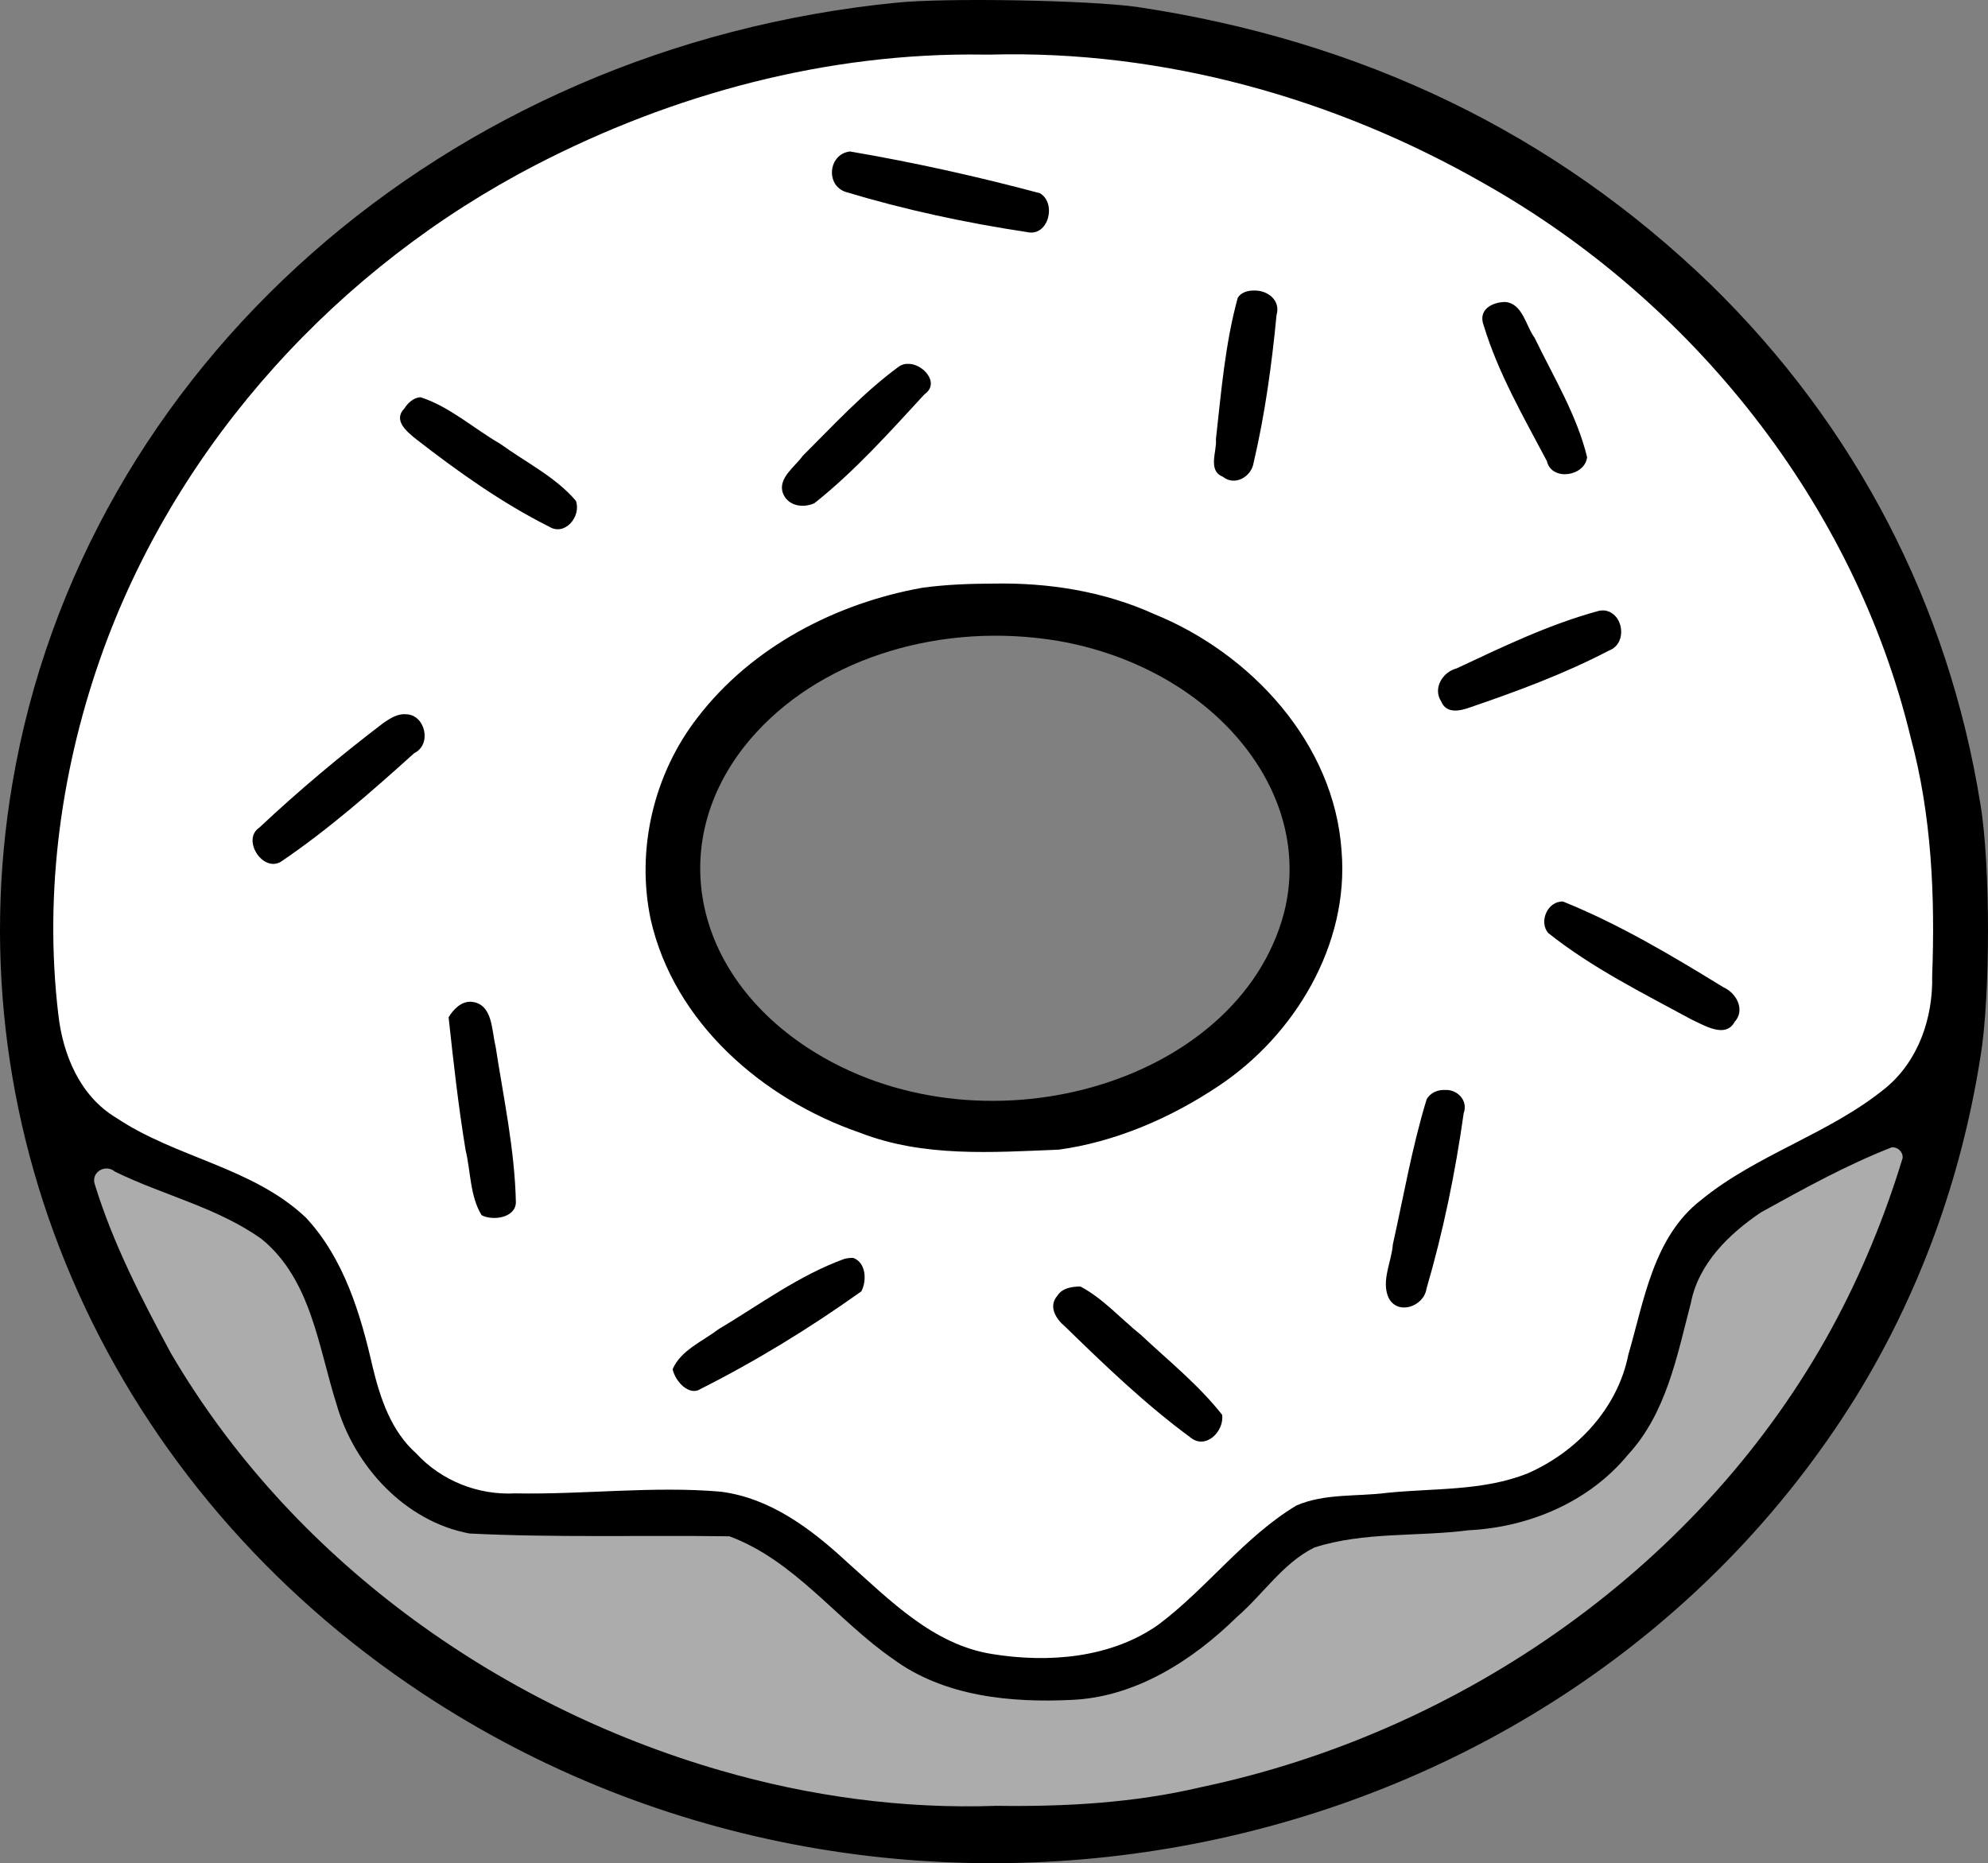 <?xml version="1.0" encoding="UTF-8" standalone="no"?>
<!-- Svg Vector Icons : http://www.onlinewebfonts.com/icon -->

<svg
   version="1.1"
   x="0px"
   y="0px"
   viewBox="0 0 236.075 221.273"
   enable-background="new 0 0 256 256"
   xml:space="preserve"
   id="svg16"
   sodipodi:docname="donut.svg"
   width="236.075"
   height="221.273"
   inkscape:export-filename="donut.png"
   inkscape:export-xdpi="208.20488"
   inkscape:export-ydpi="208.20488"
   inkscape:version="1.3 (0e150ed6c4, 2023-07-21)"
   xmlns:inkscape="http://www.inkscape.org/namespaces/inkscape"
   xmlns:sodipodi="http://sodipodi.sourceforge.net/DTD/sodipodi-0.dtd"
   xmlns="http://www.w3.org/2000/svg"
   xmlns:svg="http://www.w3.org/2000/svg"><rect x="0" y="0" width="236.075" height="221.273" fill="#808080" stroke="none"/><defs
   id="defs16" /><sodipodi:namedview
   id="namedview16"
   pagecolor="#ffffff"
   bordercolor="#666666"
   borderopacity="1.0"
   inkscape:showpageshadow="2"
   inkscape:pageopacity="0.0"
   inkscape:pagecheckerboard="0"
   inkscape:deskcolor="#d1d1d1"
   inkscape:zoom="3.2382812"
   inkscape:cx="99.74427"
   inkscape:cy="110.70688"
   inkscape:window-width="1920"
   inkscape:window-height="1011"
   inkscape:window-x="0"
   inkscape:window-y="0"
   inkscape:window-maximized="1"
   inkscape:current-layer="g14" />&#10;&#10;<g
   id="g16"
   transform="translate(-10.025,-17.383)"><g
     id="g15"><g
       id="g14"><path
         fill="#000000"
         d="m 116.5,17.7 c -53.6,5.3 -96.6,43.2 -105,92.7 -7.1,41.8 11.8,83.7 48.7,108.1 56.6,37.4 135.2,21.1 170.2,-35.2 7.4,-12 12.5,-25.7 14.8,-40.4 1.2,-7.1 1.2,-22.9 0,-30 -3.8,-23.7 -14.8,-44.9 -32,-61.7 -18.6,-18 -41.4,-29 -68.2,-33 -5.8,-0.8 -22.6,-1.1 -28.5,-0.5 z m 26.3,7.8 c 55.1,7.2 96.1,51.1 96,102.9 0,13.7 -2.2,17 -14.9,23.3 -14.6,7.2 -17.8,10.7 -20.4,22.6 -0.6,3 -1.8,6.6 -2.4,8 -2.4,4.8 -7.2,8.6 -12.8,10.2 -1.2,0.3 -6.6,0.8 -11.8,1.1 -5.2,0.2 -10.2,0.6 -11,0.9 -3.1,0.9 -5.8,3 -11.8,9 -4.9,5 -6.6,6.4 -9.1,7.6 -7.1,3.3 -16.4,3.1 -23.1,-0.5 -1.6,-0.8 -4.9,-3.4 -7.5,-5.9 -8.4,-7.8 -10.6,-9.3 -16.9,-10.9 -2.6,-0.6 -4.2,-0.7 -11.8,-0.4 -15.9,0.7 -18.1,0.6 -21,-0.9 -2.9,-1.4 -5.8,-4.3 -7.3,-7.2 -0.5,-1.1 -1.5,-4.2 -2.1,-6.9 -1.3,-6 -2.5,-9.2 -4.7,-12.8 -3.1,-5.3 -6.6,-7.8 -15,-11.1 -10.5,-4 -13.4,-6 -15.8,-10.7 C 17.5,139.9 16.7,129 17.7,118.7 21.2,84.3 42.6,53.8 75,37.3 c 11.8,-6.1 26,-10.4 38.7,-11.8 2.4,-0.2 5.1,-0.6 6,-0.6 2.9,-0.4 19.1,0 23.1,0.6 z m 90.8,133.6 c -11.7,34.4 -42.3,61 -80.1,69.4 -8.5,1.9 -14.6,2.5 -25.4,2.5 -10.8,0 -16.8,-0.6 -25.4,-2.5 -28.6,-6.4 -53.2,-23 -68.9,-46.5 -1.5,-2.2 -4,-6.6 -5.6,-9.8 -2.9,-5.7 -6.6,-14.7 -6.1,-15.1 0.1,-0.1 1.1,0.2 2.1,0.7 1,0.5 4,1.8 6.6,2.7 2.6,1 5.7,2.3 6.8,2.8 4.8,2.5 8,7.1 9.5,13.9 2.6,11.9 5.7,16.9 12.7,21.1 3.9,2.3 6.2,2.7 14.1,2.5 4.1,-0.1 10.7,-0.2 14.8,-0.2 7.4,0 7.4,0 10.5,1.4 2.3,1.1 4.4,2.7 8.1,6.2 7.4,7.1 10.3,9 16.8,11 4.6,1.4 14.4,1.6 18.6,0.2 6.6,-2 11.4,-5.4 17.8,-12.2 5.4,-6 5.6,-6 16.8,-6.6 6.7,-0.3 10.2,-0.6 12.9,-1.3 10.9,-2.8 18,-10.7 20.4,-22.4 1.5,-7.2 2.1,-8.6 5.1,-11.6 2.4,-2.4 4.1,-3.5 11.1,-7 4.6,-2.3 8.4,-4.2 8.4,-4.1 -0.1,0.3 -0.7,2.4 -1.6,4.9 z"
         id="path1"
         style="opacity:1" /><path
         fill="#000000"
         d="m 108.9,35.4 c -1.5,1.4 -1.5,3.6 -0.1,5 0.8,0.8 3.3,1.5 12.2,3.5 12.4,2.7 13,2.7 14.4,-0.1 0.9,-2 -0.2,-4.2 -2.6,-4.8 -3.5,-0.9 -21,-4.7 -21.9,-4.7 -0.5,-0.1 -1.4,0.4 -2,1.1 z"
         id="path2"
         style="opacity:1" /><path
         fill="#000000"
         d="m 156.4,51.9 c -0.6,0.8 -1.2,3.4 -2.2,10.6 -0.7,5.3 -1.2,10.1 -1,10.7 0.4,1.6 3.1,2.8 4.6,2.1 0.6,-0.3 1.4,-1 1.8,-1.6 0.6,-1 3.1,-16.9 3.1,-19.8 0,-2.7 -4.6,-4.2 -6.3,-2 z"
         id="path3"
         style="opacity:1" /><path
         fill="#000000"
         d="m 186.4,52.9 c -2.2,1.5 -1.9,2.9 2.4,11.9 2.2,4.6 4.4,8.8 4.9,9.2 2.1,1.8 5.9,0.1 5.9,-2.6 0,-1.7 -8,-18.1 -9.1,-18.7 -1.4,-0.7 -3,-0.6 -4.1,0.2 z"
         id="path4"
         style="opacity:1" /><path
         fill="#000000"
         d="m 108.9,66.6 c -7.8,7.6 -8.1,8.3 -6.2,10.7 0.7,0.9 1.3,1.2 2.7,1.2 1.7,0 2.2,-0.4 9,-7.1 5.9,-5.8 7.2,-7.2 7.2,-8.3 0,-1.8 -1.9,-3.6 -3.9,-3.6 -1.4,0.1 -2.3,0.8 -8.8,7.1 z"
         id="path5"
         style="opacity:1" /><path
         fill="#000000"
         d="m 58.8,63.9 c -1.7,0.9 -2.6,2.7 -2.1,4.3 0.6,1.8 17.3,13.1 19.4,13.1 2.9,0 4.6,-3.9 2.6,-5.9 C 77.5,74.2 62,63.9 60.9,63.6 c -0.5,-0.2 -1.4,0 -2.1,0.3 z"
         id="path6"
         style="opacity:1" /><path
         fill="#000000"
         d="m 119.8,86.1 c -10.9,1.8 -21.6,7.8 -27.5,15.5 -15.4,20.4 -2.9,46.5 25.3,52.9 4.1,0.9 15.9,1.1 19.9,0.2 13.9,-3 24.7,-10.7 29.8,-21.1 9.6,-19.8 -3.8,-41.6 -28.9,-47.1 -4.5,-1 -13.8,-1.2 -18.6,-0.4 z m 15.9,7.4 c 18.3,3.2 30.5,17.9 26.8,32.3 -5.4,20.5 -36.3,29.3 -56.6,16 -14.3,-9.4 -16.9,-25.7 -6,-37.5 8.2,-8.9 22.1,-13.1 35.8,-10.8 z"
         id="path7"
         style="opacity:1" /><path
         fill="#000000"
         d="m 190.2,92.4 c -4.9,2.1 -9.1,4.1 -9.6,4.7 -1.7,2 -0.6,5.2 1.9,5.7 1.1,0.2 3.1,-0.5 9.4,-3 9.8,-4.1 10.3,-4.3 11.3,-5.7 1.3,-2.1 -0.5,-5.4 -3,-5.3 -0.7,-0.1 -5.2,1.6 -10,3.6 z"
         id="path8"
         style="opacity:1" /><path
         fill="#000000"
         d="m 48.2,107.9 c -4.4,3.7 -8.3,7.1 -8.6,7.5 -1.6,2.1 0.3,5.6 3,5.6 1.2,0 3,-1.3 9.7,-6.9 4.6,-3.8 8.5,-7.3 8.8,-7.8 0.7,-1.4 0.6,-2.5 -0.5,-3.9 -0.7,-0.9 -1.3,-1.2 -2.6,-1.2 -1.5,-0.1 -2.6,0.7 -9.8,6.7 z"
         id="path9"
         style="opacity:1" /><path
         fill="#000000"
         d="m 193.4,124.5 c -1.4,1.4 -1.5,3 -0.1,4.6 1.3,1.6 18.6,11.4 20.5,11.7 2.9,0.5 5,-3.5 3,-5.8 -1.4,-1.6 -19.5,-11.6 -21,-11.6 -0.8,-0.1 -1.8,0.4 -2.4,1.1 z"
         id="path10"
         style="opacity:1" /><path
         fill="#000000"
         d="m 64,136 c -0.6,0.4 -1.2,1.2 -1.5,1.8 -0.5,1.2 2.4,22 3.3,23.6 1.2,2.3 4.7,2.3 6.2,0 0.7,-1.1 0.6,-1.8 -0.9,-12.3 -0.9,-6.1 -1.9,-11.5 -2.2,-12 -0.5,-0.9 -2.2,-1.8 -3.3,-1.8 -0.3,0 -1,0.3 -1.6,0.7 z"
         id="path11"
         style="opacity:1" /><path
         fill="#000000"
         d="m 180.2,146 c -0.6,0.2 -1.4,0.9 -1.7,1.5 -0.3,0.6 -1.6,6 -2.9,12 -2.2,10.2 -2.3,11 -1.7,12.3 1.2,2.2 3.6,2.6 5.5,0.8 1,-0.9 1.4,-2.5 3.5,-12.2 1.3,-6.2 2.3,-11.6 2.1,-12 -0.5,-2.1 -2.8,-3.1 -4.8,-2.4 z"
         id="path12"
         style="opacity:1" /><path
         fill="#000000"
         d="m 99.5,171.5 c -11.2,6.8 -12.2,8 -9.3,10.9 0.7,0.7 1.8,1.3 2.4,1.3 1.1,0 19.7,-11.1 20.6,-12.4 0.9,-1.2 0.7,-3.6 -0.4,-4.7 -1.8,-1.8 -3.3,-1.2 -13.3,4.9 z"
         id="path13"
         style="opacity:1" /><path
         fill="#000000"
         d="m 135.9,169.6 c -1.3,0.7 -2.1,2.5 -1.7,4.1 0.2,0.7 3.4,3.9 8.7,8.6 6.7,6 8.6,7.4 9.7,7.4 2.4,0 4.2,-2.8 3.3,-5.3 -0.3,-0.8 -15.2,-14.2 -16.7,-15 -1.2,-0.5 -1.8,-0.5 -3.3,0.2 z"
         id="path14"
         style="opacity:1" /><path
         style="opacity:1;fill:#ffffff;fill-opacity:1;stroke:none;stroke-width:1.167;stroke-linecap:round;stroke-linejoin:round;stroke-dashoffset:1.603;paint-order:stroke fill markers"
         d="M 116.753,6.483 C 98.303,6.212 79.948,11.127 63.62,19.592 40.279,31.662 21.32,52.332 12.295,77.107 7.292,90.889 5.195,105.86 6.922,120.453 c 0.535,4.792 2.573,9.729 6.879,12.295 7.096,4.761 16.222,5.878 22.534,11.866 4.52,4.869 6.485,11.429 7.925,17.764 0.915,3.747 2.199,7.588 5.167,10.232 2.986,3.241 7.352,4.981 11.748,4.743 8.121,0.158 16.355,-0.895 24.38,-0.204 5.925,0.741 10.814,4.455 15.059,8.391 5.061,4.497 10.188,9.782 17.194,10.892 6.656,1.08 14.103,0.505 19.752,-3.488 5.783,-4.332 10.16,-10.408 16.389,-14.153 3.389,-1.455 7.12,-1.038 10.72,-1.497 5.589,-0.579 11.467,-0.189 16.764,-2.328 5.836,-2.561 10.668,-7.724 11.931,-14.083 1.887,-6.453 2.958,-13.975 8.642,-18.371 6.67,-5.466 15.295,-7.862 21.945,-13.333 3.89,-3.231 5.604,-8.336 5.494,-13.283 0.355,-9.488 -0.061,-19.082 -2.549,-28.292 C 220.211,59.846 201.006,35.779 176.269,21.811 158.551,11.661 138.149,5.946 117.671,6.483 c -0.306,2.001e-4 -0.612,4.003e-4 -0.918,6.004e-4 z M 100.935,17.987 c 7.578,1.297 15.115,2.967 22.556,4.959 2.023,1.193 1.008,5.224 -1.546,4.612 -7.237,-1.089 -14.5,-2.646 -21.522,-4.764 -2.44,-0.822 -2.035,-4.511 0.512,-4.806 z m 47.993,16.516 c 1.598,-0.043 3.179,1.156 2.66,2.914 -0.554,5.827 -1.384,11.847 -2.712,17.493 -0.237,1.698 -2.234,2.877 -3.674,1.7 -1.836,-0.729 -0.664,-3.043 -0.812,-4.453 0.632,-5.618 1.091,-11.329 2.591,-16.788 0.392,-0.657 1.227,-0.882 1.947,-0.866 z m 29.79,1.358 c 2.114,0.163 2.458,2.841 3.514,4.253 2.238,4.63 5.01,9.149 6.235,14.173 -0.224,2.269 -4.209,2.926 -4.777,0.467 -2.749,-5.197 -5.785,-10.451 -7.493,-16.084 -0.721,-1.861 0.942,-2.776 2.521,-2.809 z m -70.917,7.352 c 1.746,-0.087 3.897,2.283 1.988,3.606 -4.143,4.498 -8.275,9.128 -13.074,12.94 -1.365,0.621 -3.181,0.342 -3.758,-1.229 -0.592,-1.756 1.473,-3.123 2.363,-4.387 3.631,-3.616 7.266,-7.581 11.494,-10.662 0.301,-0.166 0.638,-0.293 0.987,-0.268 z m -57.866,3.961 c 3.485,1.127 6.314,3.716 9.462,5.53 3.042,2.208 6.549,3.914 8.987,6.768 0.673,1.814 -1.279,4.27 -3.201,3.06 C 59.573,59.717 54.39,56.012 49.411,52.152 c -1.082,-0.873 -2.785,-2.236 -1.378,-3.658 0.412,-0.653 1.093,-1.278 1.902,-1.32 z m 67.999,22.134 c 6.563,-0.129 13.159,0.906 19.182,3.644 11.422,4.649 21.337,15.318 22.195,28.106 0.923,11.113 -5.562,21.925 -14.65,27.944 -5.629,3.762 -12.19,6.606 -18.925,7.531 -7.902,0.315 -16.062,0.931 -23.615,-2.011 -11.541,-3.967 -22.087,-13.066 -24.852,-25.334 -1.757,-8.316 0.367,-17.286 5.561,-23.969 6.439,-8.412 16.462,-13.588 26.723,-15.422 2.781,-0.373 5.522,-0.479 8.38,-0.488 z m 72.595,3.188 c 2.293,0.308 2.775,3.933 0.537,4.763 -5.273,2.758 -10.926,4.848 -16.525,6.759 -1.191,0.432 -2.803,0.763 -3.398,-0.712 -1.02,-1.556 0.156,-3.506 1.837,-3.929 5.509,-2.586 11.029,-5.254 16.935,-6.848 0.203,-0.029 0.409,-0.046 0.615,-0.033 z M 48.177,84.825 c 2.32,0.002 3.151,3.586 1.016,4.617 -5.056,4.556 -10.178,9.059 -15.808,12.879 -2.172,1.348 -4.737,-2.625 -2.571,-4.05 4.684,-4.402 9.637,-8.547 14.751,-12.44 0.779,-0.518 1.632,-1.088 2.612,-1.005 z m 137.432,22.241 c 6.687,2.699 12.934,6.427 19.055,10.187 1.549,0.682 2.617,2.695 1.317,4.118 -1.094,1.979 -3.582,0.398 -5.063,-0.269 -5.834,-3.168 -11.874,-6.156 -17.082,-10.312 -1.124,-1.358 -0.043,-3.803 1.773,-3.724 z M 55.913,118.964 c 2.642,0.209 2.446,3.389 2.935,5.283 0.948,6.168 2.283,12.314 2.413,18.557 -0.064,1.871 -2.794,2.194 -4.071,1.513 -1.392,-2.274 -1.282,-5.177 -1.901,-7.729 -0.867,-5.251 -1.443,-10.489 -2.018,-15.78 0.573,-0.93 1.461,-1.872 2.641,-1.844 z m 115.743,10.481 c 1.445,-0.058 2.697,1.295 2.16,2.741 -0.992,7.036 -2.424,14.045 -4.422,20.865 -0.313,2.123 -3.443,3.208 -4.509,1.055 -0.887,-2.005 0.368,-4.265 0.518,-6.33 1.28,-5.735 2.298,-11.635 4.003,-17.198 0.427,-0.819 1.36,-1.188 2.249,-1.133 z m -70.326,19.943 c 1.56,0.591 1.597,2.749 0.955,3.972 -6.159,4.396 -12.659,8.372 -19.427,11.762 -1.368,0.437 -2.754,-1.323 -2.979,-2.524 0.959,-2.235 3.526,-3.282 5.387,-4.703 4.924,-2.929 9.622,-6.453 15.045,-8.405 0.334,-0.073 0.677,-0.108 1.019,-0.101 z m 26.975,3.399 c 2.672,1.408 4.788,3.825 7.155,5.72 3.287,3.082 6.898,5.979 9.67,9.517 0.266,1.935 -1.929,4.174 -3.744,2.703 -5.345,-3.927 -10.161,-8.563 -14.91,-13.187 -1.077,-0.894 -2.029,-2.384 -0.907,-3.668 0.575,-0.92 1.746,-1.082 2.735,-1.085 z"
         id="path16"
         transform="translate(10.025,17.383)" /><path
         style="opacity:1;fill:#acacac;fill-opacity:1;stroke:none;stroke-width:1.167;stroke-linecap:round;stroke-linejoin:round;stroke-dashoffset:1.603;paint-order:stroke fill markers"
         d="m 224.622,136.266 c -5.359,2.094 -10.444,4.916 -15.483,7.698 -3.817,2.568 -7.448,6.096 -8.354,10.792 -1.646,6.299 -2.902,13.076 -7.486,18.033 -4.622,5.597 -11.749,8.597 -18.908,8.944 -6.052,0.789 -12.435,0.15 -18.329,2.056 -3.725,1.858 -6.077,5.559 -9.174,8.236 -5.271,5.174 -12.059,9.534 -19.633,9.854 -7.186,0.346 -15.125,-0.372 -21.239,-4.88 -6.638,-4.604 -11.643,-11.667 -19.394,-14.548 -10.272,-0.141 -20.726,0.175 -30.869,-0.332 -7.692,-1.435 -13.713,-8.054 -15.788,-15.344 -2.158,-6.794 -3.001,-14.798 -8.883,-19.615 -5.25,-3.758 -11.686,-5.201 -17.424,-8.013 -1.162,-0.986 -2.934,0.094 -2.381,1.569 2.157,6.99 5.544,13.557 9.012,19.979 14.156,24.217 38.45,41.804 65.236,49.555 10.631,3.088 21.725,4.6 32.798,4.209 8.154,0.112 16.344,-0.333 24.305,-2.217 31.124,-6.547 59.604,-26.45 74.912,-54.538 3.482,-6.406 6.28,-13.207 8.397,-20.174 0.07,-0.723 -0.597,-1.361 -1.316,-1.265 z"
         id="path17"
         transform="translate(10.025,17.383)" /></g></g></g>&#10;</svg>
